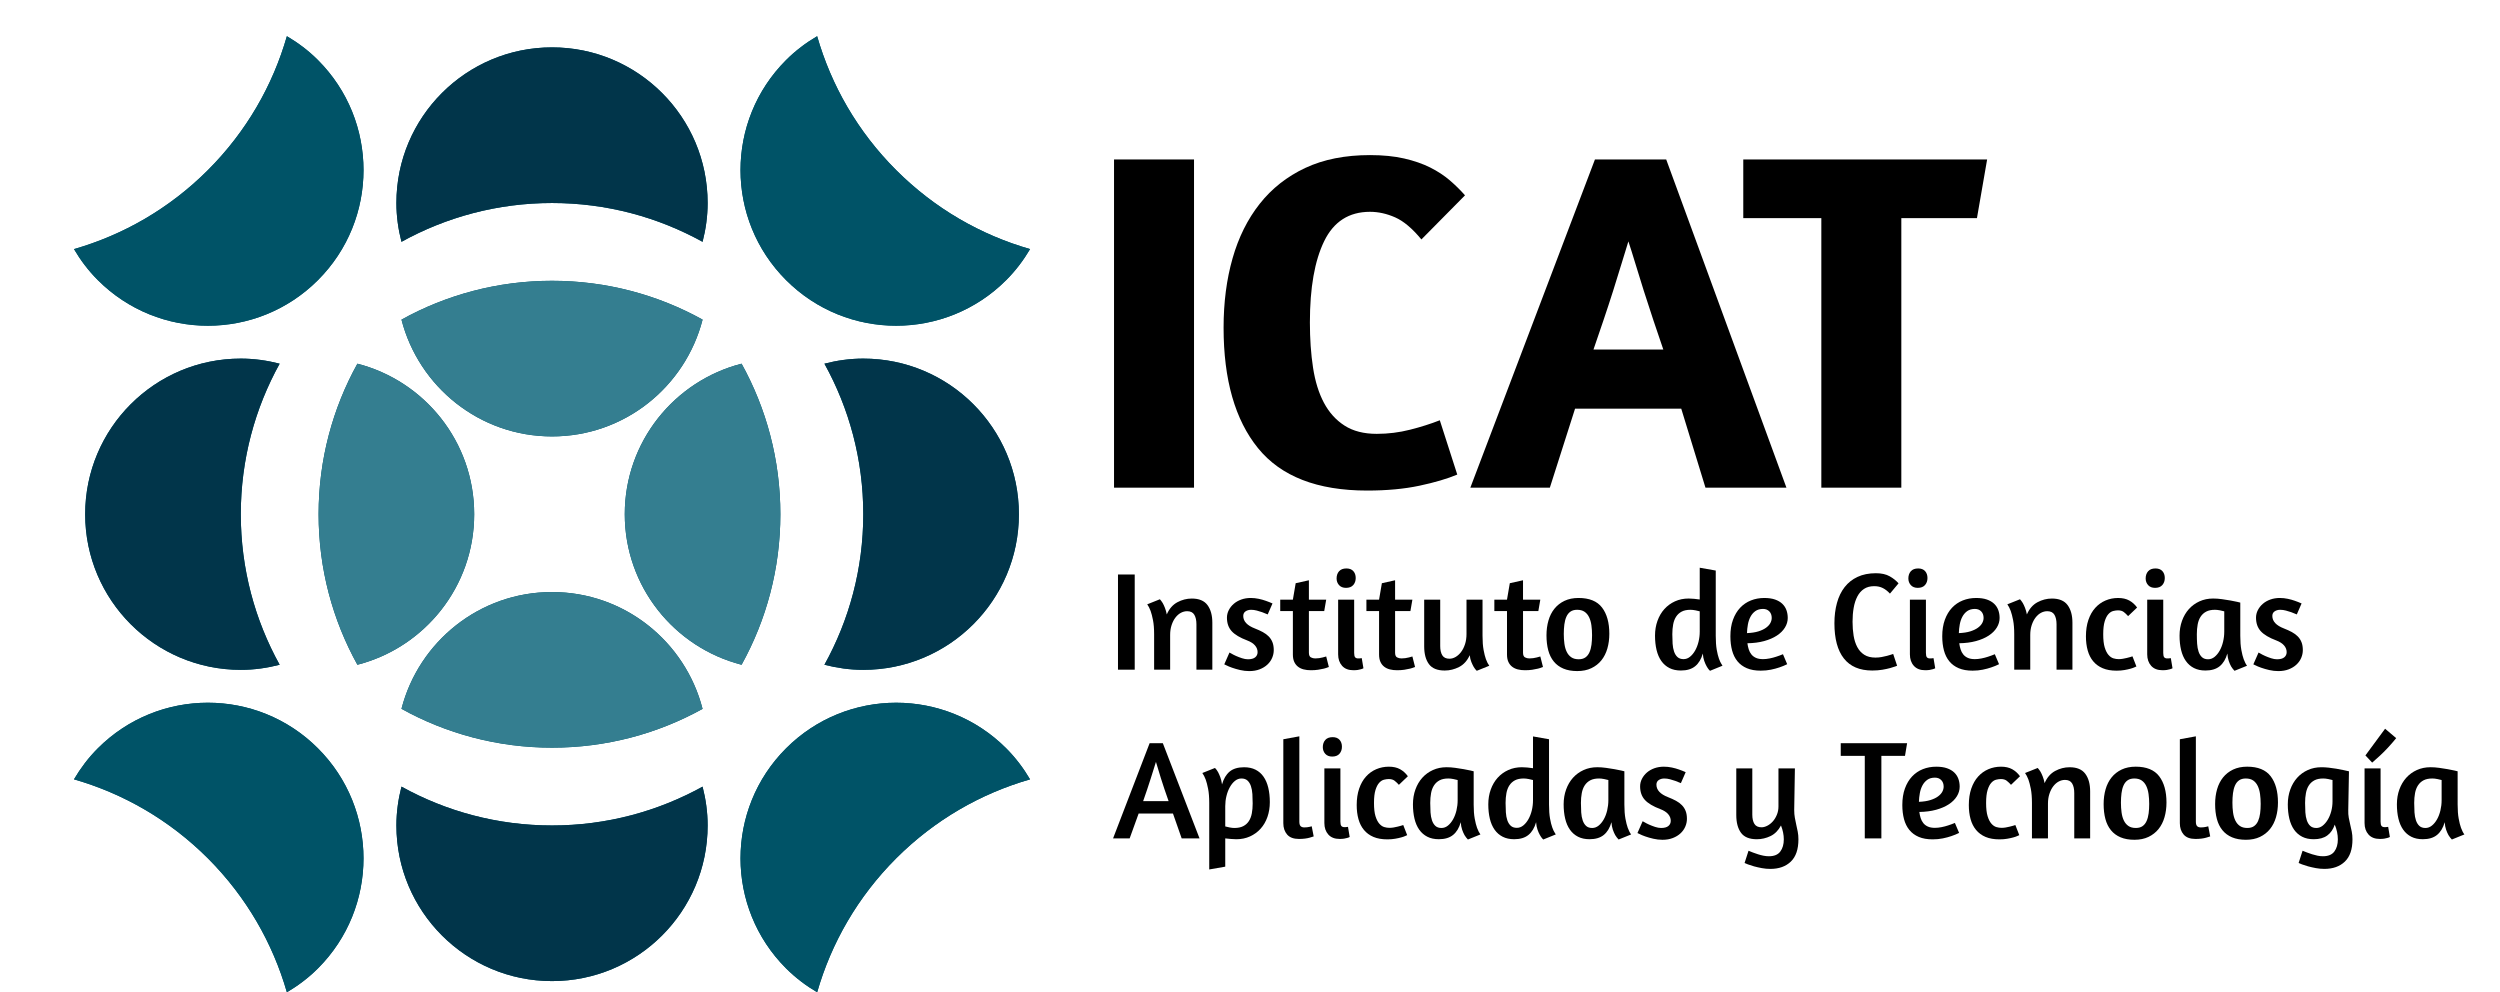 <?xml version="1.0" encoding="utf-8"?>
<!-- Generator: Adobe Illustrator 16.0.3, SVG Export Plug-In . SVG Version: 6.00 Build 0)  -->
<!DOCTYPE svg PUBLIC "-//W3C//DTD SVG 1.1//EN" "http://www.w3.org/Graphics/SVG/1.1/DTD/svg11.dtd">
<svg version="1.1" id="Layer_1" xmlns="http://www.w3.org/2000/svg" xmlns:xlink="http://www.w3.org/1999/xlink" x="0px" y="0px"
	 width="381px" height="151.223px" viewBox="-407.227 28.197 381 151.223" enable-background="new -407.227 28.197 381 151.223"
	 xml:space="preserve">
<g>
	<g>
		<path fill="#005367" d="M-275.666,82.848c-2.048,0-4.019,0.287-5.918,0.774c3.771,6.8,5.918,14.618,5.918,22.943
			c0,8.324-2.147,16.143-5.918,22.941c1.899,0.489,3.87,0.775,5.918,0.775c13.101,0,23.719-10.619,23.719-23.716
			C-251.946,93.465-262.565,82.848-275.666,82.848z"/>
		<path fill="#005367" d="M-364.61,83.622c-1.899-0.488-3.873-0.774-5.92-0.774c-13.099,0-23.717,10.617-23.717,23.717
			c0,13.097,10.619,23.716,23.717,23.716c2.047,0,4.021-0.286,5.92-0.775c-3.766-6.798-5.919-14.617-5.919-22.941
			C-370.529,98.24-368.376,90.423-364.61,83.622z"/>
		<path fill="#005367" d="M-300.155,65.051c0.486-1.893,0.772-3.87,0.772-5.917c0-13.1-10.618-23.718-23.716-23.718
			s-23.717,10.619-23.717,23.718c0,2.046,0.287,4.024,0.773,5.917c6.804-3.763,14.621-5.915,22.945-5.915
			S-306.955,61.287-300.155,65.051z"/>
		<path fill="#005367" d="M-346.043,148.079c-0.486,1.894-0.773,3.871-0.773,5.918c0,13.1,10.619,23.717,23.717,23.717
			s23.716-10.617,23.716-23.717c0-2.047-0.286-4.021-0.772-5.916c-6.799,3.764-14.618,5.916-22.942,5.916
			C-331.424,153.997-339.239,151.845-346.043,148.079z"/>
		<path fill="#005367" d="M-287.428,175.781c1.453,1.448,3.049,2.645,4.736,3.639c2.146-7.472,6.154-14.522,12.04-20.411
			c5.887-5.885,12.936-9.892,20.406-12.037c-0.994-1.684-2.186-3.281-3.633-4.729c-9.261-9.267-24.28-9.267-33.549-0.001
			C-296.688,151.505-296.688,166.521-287.428,175.781z"/>
		<path fill="#005367" d="M-395.951,66.16c0.992,1.685,2.189,3.284,3.636,4.729c9.261,9.266,24.278,9.266,33.542,0
			c9.261-9.259,9.261-24.277,0-33.539c-1.447-1.447-3.045-2.642-4.734-3.637c-2.14,7.471-6.152,14.521-12.036,20.406
			C-381.429,60.005-388.481,64.014-395.951,66.16z"/>
		<path fill="#005367" d="M-282.695,33.714c-1.688,0.994-3.285,2.189-4.733,3.636c-9.261,9.261-9.261,24.279,0,33.539
			c9.261,9.266,24.281,9.266,33.542,0c1.447-1.445,2.643-3.043,3.641-4.73c-7.475-2.145-14.524-6.153-20.411-12.042
			C-276.542,48.233-280.549,41.184-282.695,33.714z"/>
		<path fill="#005367" d="M-363.507,179.418c1.684-0.993,3.284-2.189,4.734-3.638c9.26-9.26,9.26-24.281,0-33.54
			c-9.264-9.266-24.282-9.266-33.546,0c-1.444,1.445-2.642,3.047-3.633,4.729c7.469,2.146,14.516,6.153,20.405,12.036
			C-369.662,164.897-365.656,171.948-363.507,179.418z"/>
		<path fill="#005367" d="M-294.212,83.622c-10.234,2.631-17.803,11.894-17.802,22.943c0,11.048,7.567,20.31,17.802,22.941
			c3.767-6.798,5.914-14.617,5.914-22.941C-288.298,98.24-290.445,90.423-294.212,83.622z"/>
		<path fill="#005367" d="M-334.958,106.565c0-11.049-7.573-20.312-17.801-22.943c-3.769,6.801-5.915,14.618-5.915,22.943
			c0,8.324,2.146,16.143,5.915,22.941C-342.526,126.875-334.958,117.614-334.958,106.565z"/>
		<path fill="#005367" d="M-323.099,94.707c11.054,0,20.311-7.567,22.947-17.8c-6.801-3.767-14.621-5.917-22.945-5.917
			s-16.141,2.15-22.945,5.918C-343.405,87.14-334.151,94.707-323.099,94.707z"/>
		<path fill="#005367" d="M-323.099,118.423c-11.049,0-20.306,7.569-22.944,17.8c6.804,3.769,14.619,5.918,22.947,5.918
			c8.323,0,16.143-2.149,22.94-5.913C-302.784,125.992-312.044,118.423-323.099,118.423z"/>
		<path fill="#01354A" d="M-275.666,82.848c-2.048,0-4.019,0.287-5.918,0.774c3.771,6.8,5.918,14.618,5.918,22.943
			c0,8.324-2.147,16.143-5.918,22.941c1.899,0.489,3.87,0.775,5.918,0.775c13.101,0,23.719-10.619,23.719-23.716
			C-251.946,93.465-262.565,82.848-275.666,82.848z"/>
		<path fill="#01354A" d="M-364.61,83.622c-1.899-0.488-3.873-0.774-5.92-0.774c-13.099,0-23.717,10.617-23.717,23.717
			c0,13.097,10.619,23.716,23.717,23.716c2.047,0,4.021-0.286,5.92-0.775c-3.766-6.798-5.919-14.617-5.919-22.941
			C-370.529,98.24-368.376,90.423-364.61,83.622z"/>
		<path fill="#01354A" d="M-300.155,65.051c0.486-1.893,0.772-3.87,0.772-5.917c0-13.1-10.618-23.718-23.716-23.718
			s-23.717,10.619-23.717,23.718c0,2.046,0.287,4.024,0.773,5.917c6.804-3.763,14.621-5.915,22.945-5.915
			S-306.955,61.287-300.155,65.051z"/>
		<path fill="#01354A" d="M-346.043,148.079c-0.486,1.894-0.773,3.871-0.773,5.918c0,13.1,10.619,23.717,23.717,23.717
			s23.716-10.617,23.716-23.717c0-2.047-0.286-4.021-0.772-5.916c-6.799,3.764-14.618,5.916-22.942,5.916
			C-331.424,153.997-339.239,151.845-346.043,148.079z"/>
		<path fill="#005367" d="M-287.428,175.781c1.453,1.448,3.049,2.645,4.736,3.639c2.146-7.472,6.154-14.522,12.04-20.411
			c5.887-5.885,12.936-9.892,20.406-12.037c-0.994-1.684-2.186-3.281-3.633-4.729c-9.261-9.267-24.28-9.267-33.549-0.001
			C-296.688,151.505-296.688,166.521-287.428,175.781z"/>
		<path fill="#005367" d="M-395.951,66.16c0.992,1.685,2.189,3.284,3.636,4.729c9.261,9.266,24.278,9.266,33.542,0
			c9.261-9.259,9.261-24.277,0-33.539c-1.447-1.447-3.045-2.642-4.734-3.637c-2.14,7.471-6.152,14.521-12.036,20.406
			C-381.429,60.005-388.481,64.014-395.951,66.16z"/>
		<path fill="#005367" d="M-282.695,33.714c-1.688,0.994-3.285,2.189-4.733,3.636c-9.261,9.261-9.261,24.279,0,33.539
			c9.261,9.266,24.281,9.266,33.542,0c1.447-1.445,2.643-3.043,3.641-4.73c-7.475-2.145-14.524-6.153-20.411-12.042
			C-276.542,48.233-280.549,41.184-282.695,33.714z"/>
		<path fill="#005367" d="M-363.507,179.418c1.684-0.993,3.284-2.189,4.734-3.638c9.26-9.26,9.26-24.281,0-33.54
			c-9.264-9.266-24.282-9.266-33.546,0c-1.444,1.445-2.642,3.047-3.633,4.729c7.469,2.146,14.516,6.153,20.405,12.036
			C-369.662,164.897-365.656,171.948-363.507,179.418z"/>
		<path fill="#347E90" d="M-294.212,83.622c-10.234,2.631-17.803,11.894-17.802,22.943c0,11.048,7.567,20.31,17.802,22.941
			c3.767-6.798,5.914-14.617,5.914-22.941C-288.298,98.24-290.445,90.423-294.212,83.622z"/>
		<path fill="#347E90" d="M-334.958,106.565c0-11.049-7.573-20.312-17.801-22.943c-3.769,6.801-5.915,14.618-5.915,22.943
			c0,8.324,2.146,16.143,5.915,22.941C-342.526,126.875-334.958,117.614-334.958,106.565z"/>
		<path fill="#347E90" d="M-323.099,94.707c11.054,0,20.311-7.567,22.947-17.8c-6.801-3.767-14.621-5.917-22.945-5.917
			s-16.141,2.15-22.945,5.918C-343.405,87.14-334.151,94.707-323.099,94.707z"/>
		<path fill="#347E90" d="M-323.099,118.423c-11.049,0-20.306,7.569-22.944,17.8c6.804,3.769,14.619,5.918,22.947,5.918
			c8.323,0,16.143-2.149,22.94-5.913C-302.784,125.992-312.044,118.423-323.099,118.423z"/>
	</g>
	<g>
		<g>
			<g>
				<path d="M-236.846,115.75h2.55v14.506h-2.55V115.75z"/>
				<path d="M-224.891,130.256v-6.921c0-0.601-0.107-1.082-0.321-1.446c-0.214-0.363-0.579-0.545-1.092-0.545
					c-0.329,0-0.647,0.081-0.954,0.244c-0.308,0.165-0.582,0.405-0.825,0.719s-0.439,0.697-0.589,1.146
					c-0.15,0.451-0.225,0.954-0.225,1.511v5.293h-2.442v-5.399c0-0.856-0.058-1.574-0.172-2.152
					c-0.114-0.58-0.235-1.047-0.364-1.405c-0.158-0.414-0.329-0.749-0.514-1.006l1.929-0.771c0.143,0.156,0.285,0.349,0.428,0.577
					c0.115,0.2,0.229,0.447,0.343,0.74c0.115,0.292,0.208,0.624,0.279,0.995c0.371-0.857,0.907-1.475,1.607-1.854
					c0.7-0.377,1.436-0.566,2.207-0.566c1.1,0,1.896,0.331,2.389,0.996c0.493,0.663,0.74,1.56,0.74,2.689v7.155H-224.891z"/>
				<path d="M-216.62,119.328c0.414,0,0.821,0.044,1.221,0.129s0.757,0.186,1.071,0.3c0.372,0.128,0.715,0.266,1.029,0.406
					l-0.729,1.672c-0.286-0.129-0.571-0.242-0.856-0.343c-0.244-0.085-0.511-0.167-0.805-0.245c-0.292-0.08-0.581-0.118-0.867-0.118
					c-0.329,0-0.611,0.078-0.846,0.235s-0.354,0.394-0.354,0.707c0,0.814,0.592,1.45,1.778,1.906c0.442,0.172,0.843,0.354,1.2,0.547
					c0.357,0.193,0.661,0.418,0.911,0.675c0.25,0.258,0.439,0.554,0.568,0.89c0.128,0.335,0.193,0.731,0.193,1.188
					c0,0.4-0.083,0.793-0.247,1.179c-0.165,0.387-0.407,0.729-0.729,1.028c-0.322,0.3-0.714,0.538-1.178,0.718
					c-0.464,0.179-0.99,0.268-1.575,0.268c-0.471,0-0.936-0.053-1.393-0.161c-0.457-0.106-0.867-0.225-1.231-0.354
					c-0.365-0.128-0.653-0.248-0.868-0.364l-0.321-0.148l0.792-1.801l0.279,0.15c0.186,0.114,0.421,0.236,0.707,0.364
					c0.285,0.128,0.593,0.246,0.922,0.354c0.328,0.106,0.628,0.16,0.9,0.16c0.499,0,0.87-0.099,1.114-0.3
					c0.243-0.199,0.364-0.464,0.364-0.793c0-0.37-0.132-0.71-0.396-1.018c-0.265-0.306-0.661-0.56-1.189-0.761
					c-1.1-0.414-1.89-0.885-2.368-1.414c-0.478-0.528-0.718-1.214-0.718-2.057c0-0.399,0.093-0.781,0.279-1.146
					c0.185-0.364,0.438-0.686,0.76-0.964c0.321-0.279,0.704-0.495,1.146-0.654C-217.613,119.407-217.135,119.328-216.62,119.328z"/>
				<path d="M-212.121,119.585h1.928l0.428-2.507l2.014-0.449v2.956h2.636l-0.3,1.735h-2.336v6.343c0,0.37,0.101,0.61,0.301,0.718
					c0.2,0.106,0.42,0.161,0.664,0.161c0.2,0,0.4-0.015,0.6-0.043c0.2-0.029,0.378-0.064,0.536-0.107
					c0.186-0.043,0.364-0.093,0.536-0.149l0.406,1.606l-0.192,0.064c-0.129,0.058-0.318,0.117-0.568,0.183
					c-0.25,0.063-0.542,0.12-0.878,0.171c-0.335,0.05-0.704,0.074-1.103,0.074c-0.4,0-0.768-0.042-1.104-0.128
					s-0.625-0.226-0.868-0.418c-0.243-0.192-0.432-0.439-0.568-0.739c-0.136-0.301-0.203-0.672-0.203-1.114v-6.621h-1.928V119.585z"
					/>
				<path d="M-200.98,115.236c0.243,0.271,0.364,0.621,0.364,1.051c0,0.429-0.125,0.785-0.375,1.071
					c-0.25,0.285-0.618,0.429-1.104,0.429c-0.458,0-0.811-0.14-1.061-0.418c-0.25-0.279-0.375-0.617-0.375-1.018
					c0-0.443,0.125-0.808,0.375-1.094c0.25-0.285,0.625-0.428,1.125-0.428C-201.573,114.829-201.223,114.965-200.98,115.236z
					 M-202.694,129.667c-0.4-0.45-0.6-1.032-0.6-1.747v-8.335h2.442v8.122c0,0.326,0.05,0.549,0.15,0.663s0.25,0.172,0.45,0.172
					c0.057,0,0.118,0,0.183,0c0.063,0,0.124-0.007,0.181-0.022c0.058,0,0.122-0.006,0.193-0.021l0.257,1.542
					c-0.1,0.058-0.228,0.107-0.386,0.149c-0.128,0.044-0.29,0.08-0.482,0.108c-0.192,0.027-0.41,0.042-0.653,0.042
					C-201.716,130.341-202.294,130.116-202.694,129.667z"/>
				<path d="M-198.987,119.585h1.929l0.429-2.507l2.014-0.449v2.956h2.636l-0.3,1.735h-2.336v6.343c0,0.37,0.1,0.61,0.3,0.718
					c0.2,0.106,0.421,0.161,0.664,0.161c0.2,0,0.4-0.015,0.6-0.043c0.2-0.029,0.378-0.064,0.535-0.107
					c0.186-0.043,0.365-0.093,0.537-0.149l0.407,1.606l-0.193,0.064c-0.128,0.058-0.318,0.117-0.568,0.183
					c-0.25,0.063-0.543,0.12-0.878,0.171c-0.336,0.05-0.704,0.074-1.104,0.074c-0.4,0-0.768-0.042-1.103-0.128
					c-0.336-0.086-0.625-0.226-0.868-0.418c-0.244-0.192-0.432-0.439-0.567-0.739c-0.136-0.301-0.204-0.672-0.204-1.114v-6.621
					h-1.929V119.585z"/>
				<path d="M-183.732,119.585h2.442v5.507c0,0.856,0.054,1.574,0.161,2.153c0.107,0.58,0.225,1.047,0.354,1.403
					c0.157,0.429,0.329,0.765,0.514,1.007l-1.907,0.772c-0.171-0.157-0.328-0.357-0.471-0.601c-0.114-0.199-0.232-0.446-0.353-0.739
					c-0.122-0.292-0.204-0.64-0.247-1.039c-0.386,0.844-0.929,1.443-1.628,1.8c-0.7,0.356-1.428,0.536-2.186,0.536
					c-1.128,0-1.932-0.329-2.41-0.986c-0.479-0.656-0.718-1.557-0.718-2.7v-7.113h2.442v7.071c0,0.6,0.107,1.071,0.322,1.414
					c0.214,0.343,0.578,0.514,1.092,0.514c0.314,0,0.625-0.089,0.932-0.268c0.308-0.179,0.586-0.432,0.836-0.761
					s0.45-0.726,0.6-1.189c0.15-0.463,0.225-0.981,0.225-1.554V119.585z"/>
				<path d="M-179.49,119.585h1.928l0.429-2.507l2.014-0.449v2.956h2.636l-0.3,1.735h-2.335v6.343c0,0.37,0.1,0.61,0.3,0.718
					c0.2,0.106,0.42,0.161,0.664,0.161c0.2,0,0.4-0.015,0.6-0.043c0.2-0.029,0.378-0.064,0.536-0.107
					c0.186-0.043,0.364-0.093,0.536-0.149l0.406,1.606l-0.192,0.064c-0.128,0.058-0.318,0.117-0.568,0.183
					c-0.25,0.063-0.542,0.12-0.878,0.171c-0.335,0.05-0.704,0.074-1.103,0.074c-0.4,0-0.768-0.042-1.104-0.128
					c-0.335-0.086-0.625-0.226-0.868-0.418c-0.243-0.192-0.432-0.439-0.568-0.739c-0.136-0.301-0.203-0.672-0.203-1.114v-6.621
					h-1.928V119.585z"/>
				<path d="M-163.079,120.785c0.743,0.973,1.114,2.308,1.114,4.007c0,0.8-0.101,1.547-0.3,2.239c-0.2,0.692-0.503,1.293-0.91,1.8
					s-0.918,0.907-1.532,1.199c-0.614,0.293-1.328,0.439-2.143,0.439s-1.518-0.126-2.109-0.374c-0.594-0.25-1.083-0.611-1.468-1.083
					c-0.386-0.471-0.668-1.042-0.848-1.714c-0.178-0.672-0.267-1.428-0.267-2.271c0-0.813,0.099-1.566,0.3-2.26
					c0.199-0.692,0.503-1.293,0.911-1.801c0.406-0.506,0.917-0.906,1.531-1.2c0.614-0.292,1.328-0.438,2.143-0.438
					C-165.014,119.328-163.821,119.815-163.079,120.785z M-167.889,121.407c-0.265,0.186-0.471,0.445-0.621,0.782
					c-0.149,0.336-0.253,0.728-0.311,1.178c-0.057,0.451-0.086,0.933-0.086,1.445c0,0.53,0.032,1.029,0.097,1.501
					c0.064,0.471,0.182,0.883,0.354,1.231c0.171,0.351,0.403,0.626,0.697,0.825c0.292,0.201,0.666,0.3,1.124,0.3
					c0.414,0,0.753-0.093,1.018-0.278c0.266-0.186,0.472-0.447,0.621-0.781c0.15-0.336,0.254-0.725,0.312-1.169
					c0.056-0.441,0.085-0.921,0.085-1.436c0-0.527-0.032-1.028-0.097-1.499c-0.063-0.472-0.182-0.887-0.353-1.242
					c-0.172-0.357-0.404-0.637-0.697-0.836c-0.293-0.2-0.667-0.3-1.125-0.3C-167.285,121.129-167.623,121.222-167.889,121.407z"/>
				<path d="M-146.623,130.428c-0.029-0.015-0.094-0.084-0.192-0.204c-0.101-0.122-0.211-0.289-0.333-0.504
					c-0.122-0.214-0.24-0.482-0.354-0.804c-0.115-0.321-0.187-0.696-0.214-1.124c-0.243,0.856-0.632,1.503-1.168,1.938
					c-0.536,0.437-1.261,0.654-2.175,0.654c-0.671,0-1.254-0.126-1.746-0.376c-0.492-0.249-0.904-0.607-1.232-1.071
					c-0.329-0.463-0.57-1.023-0.729-1.682c-0.156-0.656-0.236-1.385-0.236-2.186c0-0.814,0.126-1.567,0.376-2.26
					c0.249-0.693,0.6-1.289,1.051-1.79c0.448-0.499,0.988-0.892,1.617-1.178c0.629-0.285,1.321-0.428,2.077-0.428
					c0.258,0,0.532,0.013,0.825,0.042s0.582,0.065,0.868,0.106v-4.843l2.442,0.43v9.941c0,0.856,0.05,1.568,0.15,2.132
					c0.101,0.565,0.215,1.021,0.342,1.371c0.129,0.351,0.248,0.604,0.354,0.761c0.106,0.158,0.167,0.258,0.182,0.3L-146.623,130.428
					z M-149.666,128.284c0.3-0.243,0.561-0.561,0.782-0.953c0.221-0.393,0.393-0.839,0.515-1.339
					c0.121-0.501,0.182-1.016,0.182-1.543v-3.085c-0.144-0.044-0.357-0.094-0.643-0.15c-0.286-0.056-0.543-0.085-0.771-0.085
					c-0.543,0-0.989,0.093-1.339,0.278c-0.351,0.186-0.633,0.442-0.847,0.771c-0.214,0.328-0.364,0.721-0.449,1.178
					c-0.087,0.458-0.13,0.958-0.13,1.5c0,0.5,0.016,0.979,0.043,1.436c0.029,0.458,0.104,0.861,0.226,1.21
					c0.122,0.352,0.296,0.629,0.524,0.835c0.229,0.208,0.536,0.312,0.922,0.312C-150.295,128.649-149.966,128.528-149.666,128.284z"
					/>
				<path d="M-143.121,122.65c0.266-0.729,0.629-1.339,1.094-1.832c0.464-0.492,1.01-0.863,1.639-1.113
					c0.629-0.251,1.308-0.376,2.035-0.376c0.644,0,1.189,0.079,1.639,0.235c0.451,0.159,0.818,0.373,1.104,0.645
					c0.285,0.271,0.496,0.592,0.633,0.963c0.136,0.372,0.203,0.772,0.203,1.2c0,0.515-0.143,1.004-0.429,1.467
					c-0.285,0.466-0.696,0.872-1.231,1.222c-0.537,0.351-1.182,0.629-1.939,0.836c-0.757,0.207-1.606,0.317-2.55,0.332
					c0.043,0.329,0.11,0.64,0.204,0.932c0.092,0.294,0.229,0.551,0.407,0.771c0.178,0.223,0.41,0.397,0.696,0.525
					s0.643,0.192,1.071,0.192c0.314,0,0.649-0.035,1.007-0.106c0.357-0.072,0.686-0.158,0.985-0.258
					c0.357-0.113,0.708-0.243,1.05-0.386l0.643,1.521c-0.371,0.186-0.771,0.351-1.199,0.493c-0.372,0.128-0.801,0.243-1.285,0.343
					c-0.486,0.1-1,0.149-1.544,0.149c-0.828,0-1.534-0.124-2.12-0.375c-0.586-0.25-1.064-0.603-1.436-1.061
					c-0.371-0.456-0.643-1.007-0.814-1.649c-0.171-0.643-0.258-1.356-0.258-2.143C-143.518,124.221-143.386,123.379-143.121,122.65z
					 M-139.714,121.332c-0.308,0.221-0.554,0.507-0.739,0.857c-0.186,0.35-0.317,0.742-0.396,1.178
					c-0.078,0.436-0.125,0.874-0.139,1.317c0.686-0.029,1.267-0.117,1.747-0.267c0.478-0.151,0.866-0.336,1.166-0.559
					c0.3-0.222,0.519-0.459,0.654-0.718c0.136-0.256,0.203-0.514,0.203-0.771c0-0.414-0.122-0.746-0.364-0.996
					c-0.243-0.25-0.564-0.376-0.964-0.376C-139.018,120.999-139.406,121.112-139.714,121.332z"/>
				<path d="M-119.198,118.664c-0.344-0.371-0.704-0.654-1.083-0.846c-0.378-0.193-0.817-0.29-1.316-0.29
					c-0.615,0-1.133,0.141-1.554,0.418c-0.422,0.278-0.761,0.664-1.018,1.158c-0.258,0.492-0.443,1.067-0.558,1.725
					c-0.115,0.655-0.171,1.363-0.171,2.12s0.053,1.465,0.16,2.121c0.107,0.657,0.292,1.235,0.558,1.736
					c0.264,0.5,0.621,0.893,1.071,1.178c0.449,0.286,1.018,0.429,1.703,0.429c0.328,0,0.642-0.029,0.942-0.085
					c0.299-0.058,0.574-0.118,0.824-0.183c0.251-0.064,0.458-0.124,0.622-0.183c0.164-0.057,0.268-0.092,0.311-0.106l0.6,1.799
					l-0.278,0.108c-0.186,0.071-0.446,0.152-0.782,0.245s-0.735,0.178-1.2,0.258c-0.464,0.077-0.975,0.118-1.531,0.118
					c-1.914,0-3.354-0.612-4.316-1.833c-0.966-1.221-1.447-3.01-1.447-5.366c0-1.128,0.129-2.16,0.387-3.096
					c0.256-0.937,0.646-1.739,1.166-2.411c0.521-0.671,1.179-1.193,1.972-1.563c0.792-0.371,1.725-0.559,2.796-0.559
					c0.857,0,1.562,0.159,2.11,0.473c0.55,0.313,0.997,0.671,1.339,1.071L-119.198,118.664z"/>
				<path d="M-113.843,115.236c0.242,0.271,0.363,0.621,0.363,1.051c0,0.429-0.124,0.785-0.374,1.071
					c-0.251,0.285-0.618,0.429-1.104,0.429c-0.457,0-0.811-0.14-1.061-0.418c-0.25-0.279-0.375-0.617-0.375-1.018
					c0-0.443,0.125-0.808,0.375-1.094c0.25-0.285,0.625-0.428,1.125-0.428C-114.436,114.829-114.086,114.965-113.843,115.236z
					 M-115.557,129.667c-0.401-0.45-0.601-1.032-0.601-1.747v-8.335h2.442v8.122c0,0.326,0.051,0.549,0.15,0.663
					s0.25,0.172,0.451,0.172c0.056,0,0.117,0,0.182,0c0.063,0,0.124-0.007,0.182-0.022c0.058,0,0.122-0.006,0.192-0.021l0.258,1.542
					c-0.1,0.058-0.229,0.107-0.386,0.149c-0.128,0.044-0.29,0.08-0.482,0.108c-0.193,0.027-0.41,0.042-0.653,0.042
					C-114.578,130.341-115.156,130.116-115.557,129.667z"/>
				<path d="M-110.833,122.65c0.266-0.729,0.629-1.339,1.094-1.832c0.464-0.492,1.01-0.863,1.639-1.113
					c0.629-0.251,1.308-0.376,2.035-0.376c0.644,0,1.189,0.079,1.639,0.235c0.45,0.159,0.818,0.373,1.104,0.645
					c0.284,0.271,0.495,0.592,0.632,0.963c0.136,0.372,0.203,0.772,0.203,1.2c0,0.515-0.143,1.004-0.429,1.467
					c-0.285,0.466-0.696,0.872-1.231,1.222c-0.536,0.351-1.182,0.629-1.939,0.836c-0.757,0.207-1.606,0.317-2.55,0.332
					c0.043,0.329,0.111,0.64,0.205,0.932c0.091,0.294,0.229,0.551,0.406,0.771c0.178,0.223,0.41,0.397,0.696,0.525
					c0.285,0.128,0.643,0.192,1.071,0.192c0.314,0,0.649-0.035,1.007-0.106c0.356-0.072,0.686-0.158,0.986-0.258
					c0.356-0.113,0.706-0.243,1.049-0.386l0.643,1.521c-0.372,0.186-0.771,0.351-1.2,0.493c-0.371,0.128-0.8,0.243-1.284,0.343
					c-0.486,0.1-1,0.149-1.543,0.149c-0.829,0-1.535-0.124-2.121-0.375c-0.587-0.25-1.064-0.603-1.436-1.061
					c-0.372-0.456-0.643-1.007-0.814-1.649s-0.258-1.356-0.258-2.143C-111.229,124.221-111.097,123.379-110.833,122.65z
					 M-107.426,121.332c-0.308,0.221-0.553,0.507-0.739,0.857c-0.186,0.35-0.317,0.742-0.396,1.178
					c-0.078,0.436-0.125,0.874-0.139,1.317c0.686-0.029,1.267-0.117,1.747-0.267c0.478-0.151,0.866-0.336,1.166-0.559
					c0.3-0.222,0.519-0.459,0.654-0.718c0.135-0.256,0.203-0.514,0.203-0.771c0-0.414-0.122-0.746-0.364-0.996
					c-0.243-0.25-0.564-0.376-0.964-0.376C-106.729,120.999-107.118,121.112-107.426,121.332z"/>
				<path d="M-93.81,130.256v-6.921c0-0.601-0.108-1.082-0.321-1.446c-0.215-0.363-0.579-0.545-1.093-0.545
					c-0.329,0-0.646,0.081-0.954,0.244c-0.308,0.165-0.582,0.405-0.824,0.719c-0.243,0.313-0.439,0.697-0.59,1.146
					c-0.149,0.451-0.225,0.954-0.225,1.511v5.293h-2.442v-5.399c0-0.856-0.057-1.574-0.171-2.152
					c-0.115-0.58-0.236-1.047-0.365-1.405c-0.157-0.414-0.328-0.749-0.514-1.006l1.929-0.771c0.142,0.156,0.285,0.349,0.428,0.577
					c0.114,0.2,0.229,0.447,0.343,0.74c0.114,0.292,0.207,0.624,0.278,0.995c0.372-0.857,0.908-1.475,1.607-1.854
					c0.7-0.377,1.436-0.566,2.206-0.566c1.101,0,1.896,0.331,2.39,0.996c0.493,0.663,0.739,1.56,0.739,2.689v7.155H-93.81z"/>
				<path d="M-82.904,122.093c-0.214-0.243-0.433-0.449-0.653-0.621c-0.223-0.173-0.519-0.258-0.89-0.258
					c-0.214,0-0.453,0.033-0.718,0.097c-0.265,0.064-0.511,0.221-0.739,0.472c-0.229,0.25-0.418,0.617-0.567,1.104
					c-0.15,0.485-0.226,1.144-0.226,1.971c0,0.843,0.075,1.51,0.226,2.003c0.149,0.493,0.343,0.876,0.579,1.147
					c0.235,0.271,0.488,0.444,0.761,0.524c0.271,0.079,0.535,0.117,0.793,0.117c0.199,0,0.406-0.017,0.621-0.054
					c0.215-0.035,0.421-0.078,0.621-0.128c0.199-0.05,0.375-0.097,0.524-0.139c0.15-0.044,0.261-0.08,0.332-0.108l0.6,1.544
					c-0.042,0.014-0.139,0.056-0.289,0.127c-0.149,0.072-0.353,0.144-0.61,0.215c-0.257,0.072-0.564,0.14-0.921,0.203
					c-0.357,0.064-0.758,0.097-1.2,0.097c-0.829,0-1.535-0.124-2.121-0.375c-0.586-0.25-1.068-0.603-1.446-1.061
					c-0.379-0.456-0.657-1.007-0.835-1.649c-0.18-0.643-0.269-1.356-0.269-2.143c0-0.941,0.125-1.777,0.375-2.507
					c0.25-0.728,0.596-1.339,1.039-1.831c0.442-0.493,0.965-0.868,1.564-1.125c0.6-0.258,1.242-0.387,1.928-0.387
					c0.671,0,1.239,0.129,1.704,0.387c0.464,0.257,0.86,0.613,1.188,1.07L-82.904,122.093z"/>
				<path d="M-77.676,115.236c0.241,0.271,0.363,0.621,0.363,1.051c0,0.429-0.125,0.785-0.375,1.071
					c-0.25,0.285-0.618,0.429-1.103,0.429c-0.459,0-0.811-0.14-1.062-0.418c-0.25-0.279-0.375-0.617-0.375-1.018
					c0-0.443,0.125-0.808,0.375-1.094c0.251-0.285,0.625-0.428,1.125-0.428C-78.27,114.829-77.92,114.965-77.676,115.236z
					 M-79.391,129.667c-0.4-0.45-0.602-1.032-0.602-1.747v-8.335h2.444v8.122c0,0.326,0.05,0.549,0.149,0.663s0.25,0.172,0.45,0.172
					c0.057,0,0.118,0,0.182,0c0.064,0,0.126-0.007,0.182-0.022c0.059,0,0.122-0.006,0.193-0.021l0.258,1.542
					c-0.101,0.058-0.229,0.107-0.386,0.149c-0.129,0.044-0.29,0.08-0.483,0.108c-0.191,0.027-0.41,0.042-0.652,0.042
					C-78.413,130.341-78.991,130.116-79.391,129.667z"/>
				<path d="M-65.807,125.092c0,0.856,0.053,1.574,0.16,2.153c0.106,0.58,0.225,1.047,0.354,1.403
					c0.156,0.429,0.328,0.765,0.514,1.007l-1.906,0.772c-0.187-0.186-0.358-0.408-0.515-0.664c-0.128-0.229-0.25-0.503-0.364-0.826
					c-0.114-0.321-0.186-0.702-0.215-1.146c-0.242,0.856-0.633,1.503-1.167,1.938c-0.536,0.437-1.261,0.654-2.175,0.654
					c-0.673,0-1.253-0.126-1.746-0.376c-0.493-0.249-0.903-0.607-1.232-1.071c-0.329-0.463-0.571-1.023-0.729-1.682
					c-0.157-0.656-0.235-1.385-0.235-2.186c0-0.814,0.125-1.567,0.375-2.26c0.249-0.693,0.601-1.289,1.049-1.79
					c0.451-0.499,0.989-0.892,1.618-1.178c0.628-0.285,1.321-0.428,2.078-0.428c0.429,0,0.875,0.03,1.339,0.097
					c0.465,0.063,0.896,0.131,1.297,0.203c0.399,0.071,0.739,0.139,1.019,0.203c0.278,0.063,0.438,0.104,0.481,0.118V125.092z
					 M-69.728,128.307c0.299-0.244,0.561-0.562,0.782-0.954c0.221-0.393,0.393-0.844,0.514-1.35
					c0.121-0.508,0.183-1.026,0.183-1.554v-3.085c-0.144-0.044-0.357-0.094-0.644-0.15c-0.285-0.056-0.543-0.085-0.771-0.085
					c-0.543,0-0.99,0.093-1.339,0.278c-0.351,0.186-0.633,0.442-0.847,0.771c-0.215,0.328-0.364,0.721-0.45,1.178
					c-0.086,0.458-0.128,0.958-0.128,1.5c0,0.5,0.013,0.979,0.042,1.436c0.029,0.458,0.104,0.864,0.225,1.222
					c0.122,0.357,0.297,0.64,0.525,0.846c0.229,0.207,0.536,0.311,0.922,0.311C-70.357,128.67-70.028,128.548-69.728,128.307z"/>
				<path d="M-59.786,119.328c0.414,0,0.82,0.044,1.221,0.129s0.758,0.186,1.072,0.3c0.371,0.128,0.714,0.266,1.027,0.406
					l-0.728,1.672c-0.286-0.129-0.572-0.242-0.857-0.343c-0.243-0.085-0.511-0.167-0.804-0.245c-0.293-0.08-0.581-0.118-0.867-0.118
					c-0.329,0-0.611,0.078-0.847,0.235s-0.354,0.394-0.354,0.707c0,0.814,0.592,1.45,1.778,1.906
					c0.443,0.172,0.844,0.354,1.199,0.547c0.358,0.193,0.661,0.418,0.911,0.675c0.25,0.258,0.439,0.554,0.567,0.89
					c0.13,0.335,0.193,0.731,0.193,1.188c0,0.4-0.082,0.793-0.246,1.179c-0.164,0.387-0.408,0.729-0.729,1.028
					c-0.32,0.3-0.714,0.538-1.178,0.718c-0.465,0.179-0.988,0.268-1.575,0.268c-0.471,0-0.936-0.053-1.393-0.161
					c-0.457-0.106-0.867-0.225-1.231-0.354c-0.365-0.128-0.653-0.248-0.868-0.364l-0.321-0.148l0.793-1.801l0.278,0.15
					c0.186,0.114,0.421,0.236,0.707,0.364c0.285,0.128,0.592,0.246,0.921,0.354c0.329,0.106,0.629,0.16,0.9,0.16
					c0.5,0,0.871-0.099,1.114-0.3c0.243-0.199,0.365-0.464,0.365-0.793c0-0.37-0.134-0.71-0.397-1.018
					c-0.265-0.306-0.661-0.56-1.189-0.761c-1.1-0.414-1.889-0.885-2.367-1.414c-0.479-0.528-0.718-1.214-0.718-2.057
					c0-0.399,0.093-0.781,0.278-1.146c0.186-0.364,0.439-0.686,0.761-0.964c0.321-0.279,0.704-0.495,1.146-0.654
					C-60.778,119.407-60.301,119.328-59.786,119.328z"/>
				<path d="M-232.025,141.461h2.014l5.592,14.506h-2.721l-1.328-3.793h-5.228l-1.371,3.793h-2.528L-232.025,141.461z
					 M-229.133,150.288c-0.457-1.285-0.85-2.453-1.178-3.503c-0.329-1.049-0.579-1.875-0.75-2.475
					c-0.201,0.643-0.464,1.486-0.793,2.528c-0.329,1.043-0.714,2.192-1.157,3.449H-229.133z"/>
				<path d="M-222.94,160.702v-10.135c0-0.857-0.057-1.575-0.172-2.153c-0.114-0.579-0.235-1.046-0.364-1.404
					c-0.157-0.414-0.329-0.749-0.514-1.007l1.928-0.77c0.171,0.17,0.328,0.385,0.471,0.642c0.114,0.214,0.228,0.476,0.343,0.782
					c0.114,0.308,0.2,0.667,0.257,1.082c0.243-0.857,0.628-1.507,1.157-1.95c0.529-0.442,1.265-0.664,2.207-0.664
					c0.671,0,1.253,0.125,1.746,0.375c0.493,0.25,0.9,0.607,1.221,1.072c0.322,0.464,0.561,1.023,0.718,1.681
					c0.157,0.658,0.236,1.387,0.236,2.186c0,0.814-0.122,1.568-0.364,2.261c-0.243,0.692-0.589,1.289-1.04,1.789
					c-0.449,0.499-0.989,0.893-1.617,1.178c-0.629,0.287-1.329,0.429-2.1,0.429c-0.271,0-0.546-0.014-0.825-0.043
					c-0.279-0.029-0.561-0.057-0.847-0.085v4.307L-222.94,160.702z M-219.02,147.203c-0.3,0.243-0.561,0.564-0.782,0.964
					c-0.222,0.399-0.394,0.851-0.515,1.35c-0.122,0.501-0.182,1.016-0.182,1.544v3.085c0.143,0.043,0.357,0.093,0.643,0.149
					c0.285,0.059,0.535,0.085,0.75,0.085c0.543,0,0.993-0.092,1.35-0.277c0.357-0.185,0.643-0.443,0.857-0.771
					s0.364-0.721,0.45-1.179c0.086-0.456,0.129-0.957,0.129-1.5c0-0.499-0.015-0.978-0.043-1.436
					c-0.029-0.457-0.104-0.863-0.225-1.221c-0.122-0.356-0.296-0.639-0.525-0.847c-0.229-0.207-0.536-0.311-0.921-0.311
					C-218.392,146.839-218.72,146.961-219.02,147.203z"/>
				<path d="M-211.071,155.377c-0.385-0.449-0.578-1.023-0.578-1.725v-12.792l2.442-0.448v13.005c0,0.328,0.064,0.557,0.192,0.686
					c0.129,0.128,0.314,0.192,0.557,0.192c0.143,0,0.283-0.007,0.418-0.021c0.135-0.014,0.261-0.035,0.375-0.063
					c0.128-0.029,0.243-0.057,0.343-0.086l0.3,1.542c-0.185,0.072-0.393,0.136-0.621,0.193c-0.2,0.057-0.436,0.104-0.707,0.139
					c-0.272,0.036-0.579,0.054-0.921,0.054C-210.085,156.052-210.686,155.827-211.071,155.377z"/>
				<path d="M-203.08,140.947c0.243,0.272,0.364,0.621,0.364,1.05c0,0.43-0.125,0.786-0.375,1.072
					c-0.25,0.285-0.618,0.429-1.104,0.429c-0.457,0-0.811-0.141-1.061-0.417c-0.25-0.28-0.375-0.619-0.375-1.019
					c0-0.443,0.125-0.808,0.375-1.094c0.25-0.285,0.625-0.429,1.125-0.429C-203.673,140.539-203.323,140.676-203.08,140.947z
					 M-204.793,155.377c-0.4-0.449-0.6-1.031-0.6-1.746v-8.335h2.443v8.121c0,0.328,0.05,0.55,0.15,0.663
					c0.099,0.114,0.249,0.173,0.45,0.173c0.057,0,0.118,0,0.183,0c0.063,0,0.124-0.008,0.181-0.022c0.058,0,0.122-0.007,0.193-0.021
					l0.257,1.542c-0.1,0.058-0.228,0.107-0.385,0.149c-0.129,0.044-0.29,0.079-0.482,0.107c-0.193,0.028-0.411,0.043-0.653,0.043
					C-203.815,156.052-204.394,155.827-204.793,155.377z"/>
				<path d="M-194.038,147.805c-0.214-0.244-0.432-0.451-0.653-0.623c-0.222-0.172-0.518-0.257-0.889-0.257
					c-0.215,0-0.454,0.032-0.718,0.097c-0.265,0.065-0.511,0.222-0.74,0.472c-0.228,0.249-0.417,0.617-0.568,1.103
					c-0.15,0.485-0.225,1.144-0.225,1.972c0,0.843,0.075,1.51,0.225,2.003c0.15,0.492,0.343,0.875,0.579,1.146
					s0.489,0.445,0.76,0.524c0.271,0.079,0.536,0.118,0.793,0.118c0.2,0,0.407-0.018,0.622-0.053
					c0.214-0.037,0.421-0.079,0.621-0.13c0.2-0.05,0.375-0.097,0.524-0.139c0.15-0.043,0.261-0.079,0.333-0.107l0.6,1.543
					c-0.043,0.016-0.14,0.057-0.29,0.127c-0.15,0.074-0.353,0.145-0.61,0.215c-0.257,0.073-0.564,0.141-0.921,0.203
					c-0.357,0.065-0.757,0.097-1.2,0.097c-0.828,0-1.536-0.123-2.121-0.373c-0.585-0.251-1.068-0.604-1.446-1.063
					c-0.379-0.456-0.657-1.006-0.836-1.647c-0.179-0.644-0.268-1.358-0.268-2.145c0-0.941,0.125-1.777,0.375-2.507
					c0.25-0.728,0.596-1.339,1.039-1.83c0.442-0.493,0.964-0.869,1.563-1.126c0.6-0.257,1.243-0.385,1.929-0.385
					c0.671,0,1.239,0.128,1.703,0.385c0.464,0.257,0.861,0.615,1.189,1.071L-194.038,147.805z"/>
				<path d="M-182.64,150.803c0,0.856,0.054,1.574,0.161,2.153c0.107,0.579,0.225,1.047,0.354,1.403
					c0.157,0.429,0.329,0.764,0.514,1.007l-1.906,0.772c-0.187-0.186-0.357-0.408-0.514-0.665c-0.129-0.229-0.25-0.503-0.364-0.825
					c-0.114-0.321-0.187-0.703-0.214-1.146c-0.243,0.856-0.632,1.503-1.168,1.938c-0.536,0.437-1.261,0.653-2.174,0.653
					c-0.672,0-1.253-0.125-1.747-0.376c-0.492-0.248-0.903-0.606-1.232-1.07s-0.571-1.024-0.728-1.682
					c-0.157-0.656-0.236-1.385-0.236-2.186c0-0.814,0.125-1.567,0.375-2.259c0.25-0.695,0.6-1.29,1.049-1.791
					c0.45-0.499,0.989-0.893,1.618-1.178c0.628-0.286,1.321-0.429,2.078-0.429c0.428,0,0.875,0.032,1.339,0.097
					c0.464,0.063,0.896,0.131,1.296,0.203s0.739,0.14,1.018,0.203c0.279,0.064,0.439,0.104,0.482,0.118V150.803z M-186.56,154.017
					c0.299-0.243,0.56-0.562,0.782-0.954c0.221-0.393,0.393-0.842,0.515-1.349c0.121-0.509,0.182-1.025,0.182-1.553v-3.086
					c-0.144-0.044-0.357-0.093-0.643-0.15c-0.287-0.057-0.544-0.086-0.772-0.086c-0.543,0-0.989,0.094-1.339,0.278
					c-0.35,0.186-0.632,0.443-0.846,0.772c-0.214,0.328-0.365,0.722-0.45,1.178c-0.086,0.457-0.128,0.958-0.128,1.5
					c0,0.5,0.014,0.979,0.042,1.436c0.029,0.458,0.104,0.864,0.225,1.221c0.122,0.357,0.297,0.64,0.525,0.847
					c0.229,0.207,0.536,0.31,0.922,0.31C-187.189,154.38-186.86,154.26-186.56,154.017z"/>
				<path d="M-172.035,156.139c-0.029-0.016-0.093-0.083-0.192-0.205c-0.1-0.121-0.211-0.288-0.332-0.503
					c-0.122-0.215-0.24-0.482-0.353-0.804c-0.115-0.32-0.187-0.696-0.214-1.124c-0.243,0.856-0.633,1.503-1.168,1.938
					c-0.535,0.437-1.26,0.653-2.174,0.653c-0.672,0-1.253-0.125-1.746-0.376c-0.493-0.248-0.904-0.606-1.232-1.07
					s-0.571-1.024-0.729-1.682c-0.157-0.656-0.235-1.385-0.235-2.186c0-0.814,0.125-1.567,0.375-2.259
					c0.249-0.695,0.6-1.29,1.049-1.791c0.45-0.499,0.989-0.893,1.618-1.178c0.628-0.286,1.321-0.429,2.079-0.429
					c0.257,0,0.532,0.015,0.825,0.043c0.292,0.028,0.582,0.065,0.868,0.106v-4.843l2.442,0.429v9.942
					c0,0.856,0.05,1.567,0.151,2.132c0.1,0.565,0.214,1.021,0.343,1.372c0.127,0.35,0.247,0.603,0.353,0.76
					c0.107,0.157,0.167,0.258,0.183,0.3L-172.035,156.139z M-175.076,153.995c0.299-0.242,0.56-0.56,0.781-0.954
					c0.221-0.393,0.393-0.838,0.515-1.339c0.121-0.5,0.182-1.014,0.182-1.541v-3.086c-0.143-0.044-0.357-0.093-0.643-0.15
					c-0.286-0.057-0.543-0.086-0.771-0.086c-0.542,0-0.989,0.094-1.338,0.278c-0.35,0.186-0.632,0.443-0.847,0.772
					c-0.214,0.328-0.364,0.722-0.45,1.178c-0.086,0.457-0.129,0.958-0.129,1.5c0,0.5,0.014,0.979,0.043,1.436
					c0.029,0.458,0.104,0.86,0.225,1.21c0.122,0.351,0.297,0.629,0.525,0.836c0.229,0.208,0.535,0.311,0.921,0.311
					C-175.705,154.36-175.376,154.239-175.076,153.995z"/>
				<path d="M-159.672,150.803c0,0.856,0.055,1.574,0.16,2.153c0.107,0.579,0.226,1.047,0.354,1.403
					c0.157,0.429,0.329,0.764,0.515,1.007l-1.907,0.772c-0.187-0.186-0.357-0.408-0.515-0.665c-0.128-0.229-0.25-0.503-0.364-0.825
					c-0.114-0.321-0.186-0.703-0.215-1.146c-0.241,0.856-0.632,1.503-1.166,1.938c-0.536,0.437-1.262,0.653-2.175,0.653
					c-0.673,0-1.254-0.125-1.747-0.376c-0.492-0.248-0.903-0.606-1.232-1.07s-0.57-1.024-0.728-1.682
					c-0.157-0.656-0.236-1.385-0.236-2.186c0-0.814,0.126-1.567,0.376-2.259c0.249-0.695,0.6-1.29,1.048-1.791
					c0.451-0.499,0.99-0.893,1.619-1.178c0.628-0.286,1.321-0.429,2.078-0.429c0.428,0,0.875,0.032,1.339,0.097
					c0.465,0.063,0.896,0.131,1.297,0.203c0.399,0.072,0.738,0.14,1.018,0.203c0.278,0.064,0.438,0.104,0.481,0.118V150.803z
					 M-163.592,154.017c0.299-0.243,0.56-0.562,0.782-0.954c0.22-0.393,0.393-0.842,0.514-1.349c0.12-0.509,0.183-1.025,0.183-1.553
					v-3.086c-0.144-0.044-0.358-0.093-0.644-0.15c-0.285-0.057-0.543-0.086-0.771-0.086c-0.544,0-0.99,0.094-1.34,0.278
					c-0.35,0.186-0.632,0.443-0.847,0.772c-0.214,0.328-0.363,0.722-0.449,1.178c-0.087,0.457-0.129,0.958-0.129,1.5
					c0,0.5,0.015,0.979,0.042,1.436c0.029,0.458,0.104,0.864,0.226,1.221c0.121,0.357,0.297,0.64,0.525,0.847s0.536,0.31,0.921,0.31
					C-164.222,154.38-163.893,154.26-163.592,154.017z"/>
				<path d="M-153.651,145.04c0.414,0,0.821,0.042,1.221,0.128c0.4,0.085,0.759,0.185,1.072,0.3
					c0.371,0.128,0.714,0.265,1.028,0.407l-0.729,1.671c-0.285-0.129-0.57-0.243-0.857-0.343c-0.242-0.086-0.511-0.167-0.803-0.246
					c-0.293-0.079-0.582-0.118-0.867-0.118c-0.329,0-0.611,0.079-0.847,0.236c-0.236,0.157-0.354,0.393-0.354,0.706
					c0,0.814,0.593,1.451,1.779,1.907c0.442,0.172,0.843,0.354,1.199,0.546c0.357,0.193,0.661,0.418,0.91,0.676
					c0.25,0.257,0.439,0.554,0.568,0.89c0.129,0.335,0.193,0.731,0.193,1.188c0,0.399-0.082,0.792-0.247,1.179
					c-0.164,0.386-0.407,0.728-0.728,1.027c-0.322,0.3-0.715,0.54-1.179,0.718c-0.465,0.18-0.989,0.269-1.576,0.269
					c-0.47,0-0.935-0.054-1.392-0.162c-0.458-0.106-0.868-0.224-1.231-0.353c-0.364-0.128-0.654-0.249-0.869-0.365l-0.32-0.148
					l0.793-1.8l0.278,0.15c0.186,0.114,0.421,0.235,0.706,0.364c0.286,0.128,0.593,0.246,0.922,0.354
					c0.328,0.106,0.628,0.159,0.9,0.159c0.5,0,0.871-0.099,1.114-0.3c0.242-0.199,0.364-0.463,0.364-0.792
					c0-0.37-0.133-0.71-0.396-1.018c-0.265-0.307-0.661-0.561-1.19-0.762c-1.099-0.413-1.888-0.884-2.366-1.413
					c-0.479-0.529-0.718-1.214-0.718-2.057c0-0.399,0.093-0.782,0.278-1.146c0.185-0.364,0.439-0.686,0.761-0.965
					c0.321-0.276,0.703-0.495,1.146-0.653C-154.644,145.118-154.166,145.04-153.651,145.04z"/>
				<path d="M-133.79,151.639c0,0.429,0.032,0.822,0.097,1.179s0.136,0.71,0.214,1.06c0.079,0.351,0.154,0.704,0.226,1.062
					c0.07,0.356,0.106,0.75,0.106,1.177c0,1.516-0.385,2.644-1.157,3.386c-0.771,0.743-1.813,1.115-3.128,1.115
					c-0.429,0-0.857-0.04-1.284-0.117c-0.429-0.08-0.825-0.17-1.19-0.269c-0.363-0.101-0.674-0.201-0.932-0.3
					c-0.257-0.102-0.429-0.172-0.515-0.215l0.601-1.865c0.199,0.087,0.424,0.176,0.675,0.27c0.249,0.093,0.507,0.182,0.771,0.267
					c0.266,0.086,0.54,0.157,0.825,0.215c0.285,0.057,0.564,0.085,0.836,0.085c0.8,0,1.379-0.237,1.735-0.718
					c0.357-0.478,0.536-1.097,0.536-1.854c0-0.685-0.144-1.392-0.429-2.12c-0.4,0.758-0.933,1.296-1.596,1.617
					c-0.665,0.321-1.36,0.482-2.09,0.482c-1.128,0-1.932-0.329-2.41-0.985s-0.718-1.558-0.718-2.7v-7.113h2.442v7.049
					c0,0.6,0.107,1.072,0.322,1.414c0.214,0.344,0.578,0.515,1.093,0.515c0.271,0,0.559-0.079,0.867-0.235
					c0.307-0.157,0.585-0.376,0.835-0.653c0.25-0.278,0.457-0.614,0.621-1.008c0.165-0.392,0.248-0.816,0.248-1.274v-5.807h2.505
					L-133.79,151.639z"/>
				<path d="M-116.585,141.461l-0.321,1.929h-3.6v12.577h-2.529V143.39h-3.663v-1.929H-116.585z"/>
				<path d="M-116.917,148.361c0.265-0.729,0.629-1.339,1.093-1.832c0.465-0.492,1.01-0.864,1.639-1.113
					c0.629-0.25,1.308-0.375,2.035-0.375c0.644,0,1.19,0.078,1.639,0.234c0.451,0.158,0.818,0.373,1.105,0.644
					c0.284,0.271,0.495,0.592,0.631,0.964s0.203,0.771,0.203,1.199c0,0.515-0.142,1.005-0.428,1.469s-0.697,0.87-1.231,1.221
					c-0.536,0.35-1.183,0.628-1.94,0.835c-0.757,0.208-1.606,0.317-2.55,0.333c0.043,0.329,0.111,0.64,0.204,0.932
					c0.092,0.293,0.229,0.551,0.407,0.771c0.179,0.222,0.41,0.396,0.697,0.525c0.285,0.128,0.642,0.192,1.07,0.192
					c0.314,0,0.65-0.035,1.007-0.106c0.357-0.072,0.687-0.158,0.987-0.258c0.355-0.114,0.706-0.242,1.048-0.386l0.643,1.521
					c-0.371,0.186-0.77,0.351-1.199,0.493c-0.371,0.128-0.8,0.242-1.285,0.343c-0.486,0.1-1,0.148-1.543,0.148
					c-0.828,0-1.535-0.123-2.121-0.373c-0.586-0.251-1.063-0.604-1.436-1.063c-0.371-0.456-0.643-1.006-0.814-1.647
					c-0.171-0.644-0.257-1.358-0.257-2.145C-117.313,149.932-117.182,149.089-116.917,148.361z M-113.51,147.042
					c-0.308,0.222-0.554,0.507-0.739,0.857c-0.186,0.35-0.318,0.742-0.396,1.179c-0.079,0.436-0.125,0.875-0.14,1.317
					c0.686-0.027,1.268-0.117,1.747-0.268c0.478-0.149,0.866-0.335,1.167-0.558c0.3-0.222,0.518-0.46,0.653-0.718
					c0.136-0.257,0.203-0.514,0.203-0.771c0-0.413-0.122-0.745-0.363-0.994c-0.244-0.251-0.565-0.377-0.965-0.377
					C-112.813,146.71-113.202,146.822-113.51,147.042z"/>
				<path d="M-100.751,147.805c-0.215-0.244-0.434-0.451-0.654-0.623s-0.519-0.257-0.889-0.257c-0.214,0-0.454,0.032-0.718,0.097
					c-0.264,0.065-0.512,0.222-0.74,0.472c-0.229,0.249-0.418,0.617-0.566,1.103c-0.151,0.485-0.226,1.144-0.226,1.972
					c0,0.843,0.074,1.51,0.226,2.003c0.148,0.492,0.342,0.875,0.578,1.146s0.489,0.445,0.761,0.524
					c0.271,0.079,0.536,0.118,0.793,0.118c0.199,0,0.406-0.018,0.621-0.053c0.215-0.037,0.422-0.079,0.621-0.13
					c0.2-0.05,0.375-0.097,0.525-0.139c0.149-0.043,0.26-0.079,0.332-0.107l0.6,1.543c-0.043,0.016-0.14,0.057-0.29,0.127
					c-0.149,0.074-0.353,0.145-0.61,0.215c-0.257,0.073-0.564,0.141-0.921,0.203c-0.357,0.065-0.757,0.097-1.199,0.097
					c-0.829,0-1.536-0.123-2.122-0.373c-0.585-0.251-1.068-0.604-1.445-1.063c-0.379-0.456-0.658-1.006-0.836-1.647
					c-0.179-0.644-0.268-1.358-0.268-2.145c0-0.941,0.124-1.777,0.374-2.507c0.25-0.728,0.597-1.339,1.039-1.83
					c0.443-0.493,0.966-0.869,1.565-1.126s1.242-0.385,1.928-0.385c0.67,0,1.239,0.128,1.703,0.385s0.861,0.615,1.19,1.071
					L-100.751,147.805z"/>
				<path d="M-91.11,155.967v-6.921c0-0.6-0.106-1.082-0.321-1.446s-0.578-0.546-1.093-0.546c-0.329,0-0.646,0.082-0.953,0.245
					c-0.308,0.165-0.582,0.405-0.825,0.718c-0.244,0.314-0.439,0.697-0.589,1.147c-0.15,0.449-0.226,0.953-0.226,1.51v5.293h-2.441
					v-5.399c0-0.857-0.059-1.575-0.172-2.153c-0.114-0.579-0.236-1.046-0.364-1.404c-0.158-0.414-0.329-0.749-0.515-1.007
					l1.929-0.77c0.143,0.156,0.284,0.349,0.428,0.577c0.114,0.2,0.229,0.446,0.343,0.74c0.115,0.292,0.208,0.624,0.279,0.995
					c0.37-0.856,0.906-1.476,1.606-1.854s1.436-0.567,2.207-0.567c1.1,0,1.896,0.332,2.388,0.996c0.494,0.664,0.74,1.561,0.74,2.689
					v7.156H-91.11z"/>
				<path d="M-78.169,146.496c0.742,0.972,1.114,2.308,1.114,4.007c0,0.799-0.101,1.546-0.3,2.238
					c-0.2,0.694-0.503,1.294-0.91,1.801c-0.407,0.506-0.919,0.906-1.532,1.2c-0.615,0.292-1.328,0.438-2.144,0.438
					c-0.814,0-1.518-0.125-2.11-0.375c-0.592-0.249-1.081-0.611-1.467-1.082s-0.668-1.042-0.847-1.714s-0.268-1.428-0.268-2.271
					c0-0.813,0.099-1.566,0.3-2.261c0.199-0.691,0.503-1.291,0.911-1.799c0.406-0.508,0.917-0.908,1.53-1.201
					c0.615-0.292,1.33-0.438,2.145-0.438C-80.104,145.04-78.912,145.526-78.169,146.496z M-82.979,147.117
					c-0.266,0.186-0.472,0.447-0.621,0.782c-0.15,0.336-0.254,0.729-0.311,1.179c-0.058,0.45-0.086,0.932-0.086,1.446
					c0,0.528,0.031,1.028,0.097,1.499c0.063,0.472,0.182,0.883,0.353,1.232c0.171,0.351,0.403,0.625,0.696,0.824
					c0.293,0.201,0.668,0.3,1.125,0.3c0.414,0,0.753-0.092,1.018-0.277c0.265-0.185,0.473-0.446,0.621-0.782
					c0.15-0.335,0.254-0.724,0.312-1.168c0.057-0.442,0.086-0.921,0.086-1.436c0-0.527-0.033-1.028-0.098-1.5
					c-0.063-0.471-0.182-0.886-0.353-1.242s-0.403-0.636-0.696-0.836c-0.293-0.199-0.668-0.3-1.125-0.3
					C-82.375,146.839-82.714,146.933-82.979,147.117z"/>
				<path d="M-74.441,155.377c-0.385-0.449-0.578-1.023-0.578-1.725v-12.792l2.442-0.448v13.005c0,0.328,0.064,0.557,0.192,0.686
					c0.13,0.128,0.315,0.192,0.558,0.192c0.143,0,0.282-0.007,0.418-0.021c0.135-0.014,0.261-0.035,0.375-0.063
					c0.128-0.029,0.243-0.057,0.343-0.086l0.3,1.542c-0.186,0.072-0.393,0.136-0.621,0.193c-0.2,0.057-0.436,0.104-0.706,0.139
					c-0.273,0.036-0.579,0.054-0.922,0.054C-73.455,156.052-74.055,155.827-74.441,155.377z"/>
				<path d="M-61.179,146.496c0.743,0.972,1.114,2.308,1.114,4.007c0,0.799-0.101,1.546-0.3,2.238
					c-0.201,0.694-0.504,1.294-0.911,1.801c-0.406,0.506-0.918,0.906-1.532,1.2c-0.613,0.292-1.327,0.438-2.142,0.438
					s-1.52-0.125-2.111-0.375c-0.592-0.249-1.081-0.611-1.467-1.082c-0.387-0.471-0.669-1.042-0.847-1.714
					c-0.179-0.672-0.268-1.428-0.268-2.271c0-0.813,0.099-1.566,0.3-2.261c0.199-0.691,0.504-1.291,0.91-1.799
					c0.407-0.508,0.918-0.908,1.532-1.201c0.614-0.292,1.329-0.438,2.144-0.438C-63.114,145.04-61.922,145.526-61.179,146.496z
					 M-65.988,147.117c-0.266,0.186-0.473,0.447-0.621,0.782c-0.151,0.336-0.255,0.729-0.312,1.179
					c-0.058,0.45-0.085,0.932-0.085,1.446c0,0.528,0.03,1.028,0.096,1.499c0.064,0.472,0.183,0.883,0.353,1.232
					c0.173,0.351,0.404,0.625,0.696,0.824c0.294,0.201,0.668,0.3,1.125,0.3c0.416,0,0.754-0.092,1.02-0.277
					c0.263-0.185,0.471-0.446,0.621-0.782c0.148-0.335,0.253-0.724,0.311-1.168c0.057-0.442,0.086-0.921,0.086-1.436
					c0-0.527-0.033-1.028-0.097-1.5c-0.064-0.471-0.183-0.886-0.354-1.242c-0.17-0.356-0.403-0.636-0.696-0.836
					c-0.292-0.199-0.668-0.3-1.124-0.3C-65.386,146.839-65.725,146.933-65.988,147.117z"/>
				<path d="M-56.315,157.851c0.215,0.087,0.443,0.176,0.686,0.27c0.243,0.093,0.5,0.182,0.771,0.267
					c0.271,0.086,0.546,0.157,0.824,0.215c0.278,0.057,0.554,0.085,0.825,0.085c0.8,0,1.379-0.237,1.736-0.718
					c0.356-0.478,0.535-1.097,0.535-1.854c0-0.741-0.158-1.491-0.472-2.248c-0.243,0.728-0.624,1.281-1.146,1.66
					c-0.521,0.379-1.21,0.567-2.066,0.567c-0.673,0-1.254-0.125-1.747-0.376c-0.492-0.248-0.903-0.606-1.232-1.07
					s-0.57-1.024-0.728-1.682c-0.157-0.656-0.236-1.385-0.236-2.186c0-0.814,0.126-1.567,0.376-2.259
					c0.249-0.695,0.6-1.29,1.049-1.791c0.45-0.499,0.989-0.893,1.618-1.178c0.628-0.286,1.321-0.429,2.078-0.429
					c0.343,0,0.71,0.021,1.104,0.063c0.393,0.045,0.778,0.097,1.156,0.161c0.379,0.065,0.735,0.133,1.072,0.204
					c0.336,0.071,0.625,0.136,0.867,0.192l-0.107,5.893c-0.013,0.429,0.011,0.822,0.076,1.179c0.063,0.356,0.139,0.71,0.224,1.06
					c0.087,0.351,0.165,0.704,0.236,1.062c0.071,0.356,0.106,0.75,0.106,1.177c0,1.516-0.385,2.644-1.157,3.386
					c-0.771,0.743-1.813,1.115-3.127,1.115c-0.429,0-0.857-0.04-1.285-0.117c-0.429-0.08-0.825-0.17-1.19-0.269
					c-0.363-0.101-0.674-0.201-0.932-0.3c-0.256-0.102-0.429-0.172-0.514-0.215L-56.315,157.851z M-53.262,154.038
					c0.292-0.229,0.553-0.532,0.781-0.911c0.229-0.378,0.407-0.81,0.536-1.296c0.128-0.484,0.193-0.985,0.193-1.5v-3.256
					c-0.144-0.044-0.358-0.093-0.644-0.15c-0.285-0.057-0.543-0.086-0.771-0.086c-0.544,0-0.99,0.094-1.339,0.278
					c-0.351,0.186-0.633,0.443-0.848,0.772c-0.214,0.328-0.363,0.722-0.449,1.178c-0.087,0.457-0.129,0.958-0.129,1.5
					c0,0.5,0.014,0.979,0.042,1.436c0.029,0.458,0.104,0.864,0.226,1.221c0.122,0.357,0.297,0.64,0.525,0.847s0.536,0.31,0.921,0.31
					C-53.873,154.38-53.556,154.267-53.262,154.038z"/>
				<path d="M-46.267,155.377c-0.4-0.449-0.601-1.031-0.601-1.746v-8.335h2.442v8.121c0,0.328,0.051,0.55,0.151,0.663
					c0.099,0.114,0.249,0.173,0.449,0.173c0.058,0,0.117,0,0.182,0s0.125-0.008,0.183-0.022c0.057,0,0.121-0.007,0.192-0.021
					l0.258,1.542c-0.1,0.058-0.229,0.107-0.386,0.149c-0.13,0.044-0.29,0.079-0.482,0.107s-0.411,0.043-0.653,0.043
					C-45.288,156.052-45.867,155.827-46.267,155.377z M-46.738,143.324l3-4.069l1.691,1.436c-0.428,0.528-0.856,1.021-1.284,1.479
					c-0.429,0.456-0.821,0.849-1.179,1.178c-0.415,0.386-0.814,0.743-1.199,1.072L-46.738,143.324z"/>
				<path d="M-32.683,150.803c0,0.856,0.053,1.574,0.16,2.153c0.106,0.579,0.225,1.047,0.354,1.403
					c0.156,0.429,0.328,0.764,0.514,1.007l-1.907,0.772c-0.186-0.186-0.357-0.408-0.515-0.665c-0.128-0.229-0.249-0.503-0.363-0.825
					c-0.114-0.321-0.186-0.703-0.215-1.146c-0.243,0.856-0.633,1.503-1.168,1.938c-0.535,0.437-1.26,0.653-2.174,0.653
					c-0.673,0-1.254-0.125-1.746-0.376c-0.494-0.248-0.904-0.606-1.232-1.07c-0.329-0.464-0.571-1.024-0.729-1.682
					c-0.158-0.656-0.235-1.385-0.235-2.186c0-0.814,0.124-1.567,0.374-2.259c0.25-0.695,0.602-1.29,1.05-1.791
					c0.45-0.499,0.989-0.893,1.617-1.178c0.629-0.286,1.321-0.429,2.079-0.429c0.429,0,0.875,0.032,1.339,0.097
					c0.464,0.063,0.896,0.131,1.296,0.203s0.74,0.14,1.018,0.203c0.28,0.064,0.44,0.104,0.483,0.118V150.803z M-36.604,154.017
					c0.3-0.243,0.562-0.562,0.782-0.954c0.222-0.393,0.393-0.842,0.514-1.349c0.122-0.509,0.184-1.025,0.184-1.553v-3.086
					c-0.144-0.044-0.357-0.093-0.644-0.15c-0.286-0.057-0.543-0.086-0.771-0.086c-0.542,0-0.989,0.094-1.34,0.278
					c-0.349,0.186-0.631,0.443-0.845,0.772c-0.215,0.328-0.365,0.722-0.451,1.178c-0.085,0.457-0.128,0.958-0.128,1.5
					c0,0.5,0.014,0.979,0.043,1.436c0.029,0.458,0.104,0.864,0.225,1.221c0.122,0.357,0.297,0.64,0.525,0.847
					c0.228,0.207,0.534,0.31,0.922,0.31C-37.233,154.38-36.904,154.26-36.604,154.017z"/>
			</g>
		</g>
		<g>
			<g>
				<path d="M-237.448,52.499h12.19v50.019h-12.19V52.499z"/>
				<path d="M-190.607,64.689c-1.379-1.673-2.709-2.794-3.989-3.361c-1.282-0.565-2.562-0.851-3.842-0.851
					c-3.203,0-5.53,1.491-6.982,4.471c-1.454,2.98-2.179,7.106-2.179,12.375c0,2.512,0.158,4.815,0.479,6.908
					c0.32,2.094,0.874,3.878,1.663,5.356c0.787,1.478,1.834,2.636,3.14,3.473c1.304,0.838,2.942,1.257,4.913,1.257
					c1.724,0,3.41-0.21,5.061-0.629c1.649-0.417,3.164-0.898,4.543-1.44l2.66,8.274c-1.527,0.641-3.449,1.208-5.763,1.699
					c-2.315,0.492-4.976,0.739-7.979,0.739c-7.585,0-13.126-2.154-16.624-6.465c-3.498-4.308-5.246-10.428-5.246-18.359
					c0-3.842,0.455-7.363,1.368-10.565c0.91-3.201,2.29-5.972,4.137-8.312c1.847-2.338,4.161-4.161,6.944-5.467
					c2.782-1.304,6.07-1.958,9.864-1.958c1.969,0,3.705,0.173,5.208,0.517c1.501,0.345,2.819,0.801,3.953,1.367
					c1.132,0.567,2.129,1.22,2.992,1.958c0.861,0.739,1.637,1.504,2.327,2.291L-190.607,64.689z"/>
				<path d="M-164.158,52.499h10.861l18.323,50.019h-12.34l-3.692-12.043h-16.181l-3.842,12.043h-12.117L-164.158,52.499z
					 M-153.74,81.461c-0.493-1.428-0.998-2.918-1.515-4.47c-0.517-1.551-1.01-3.066-1.479-4.543
					c-0.468-1.478-0.899-2.869-1.292-4.175c-0.395-1.304-0.739-2.401-1.035-3.288c-0.295,0.937-0.641,2.058-1.033,3.362
					c-0.396,1.305-0.826,2.696-1.293,4.174c-0.47,1.477-0.961,2.98-1.479,4.507s-1.022,3.005-1.514,4.433H-153.74z"/>
				<path d="M-104.389,52.499l-1.551,8.941h-11.525v41.078h-12.191V61.44h-11.896v-8.941H-104.389z"/>
			</g>
		</g>
	</g>
</g>
</svg>
